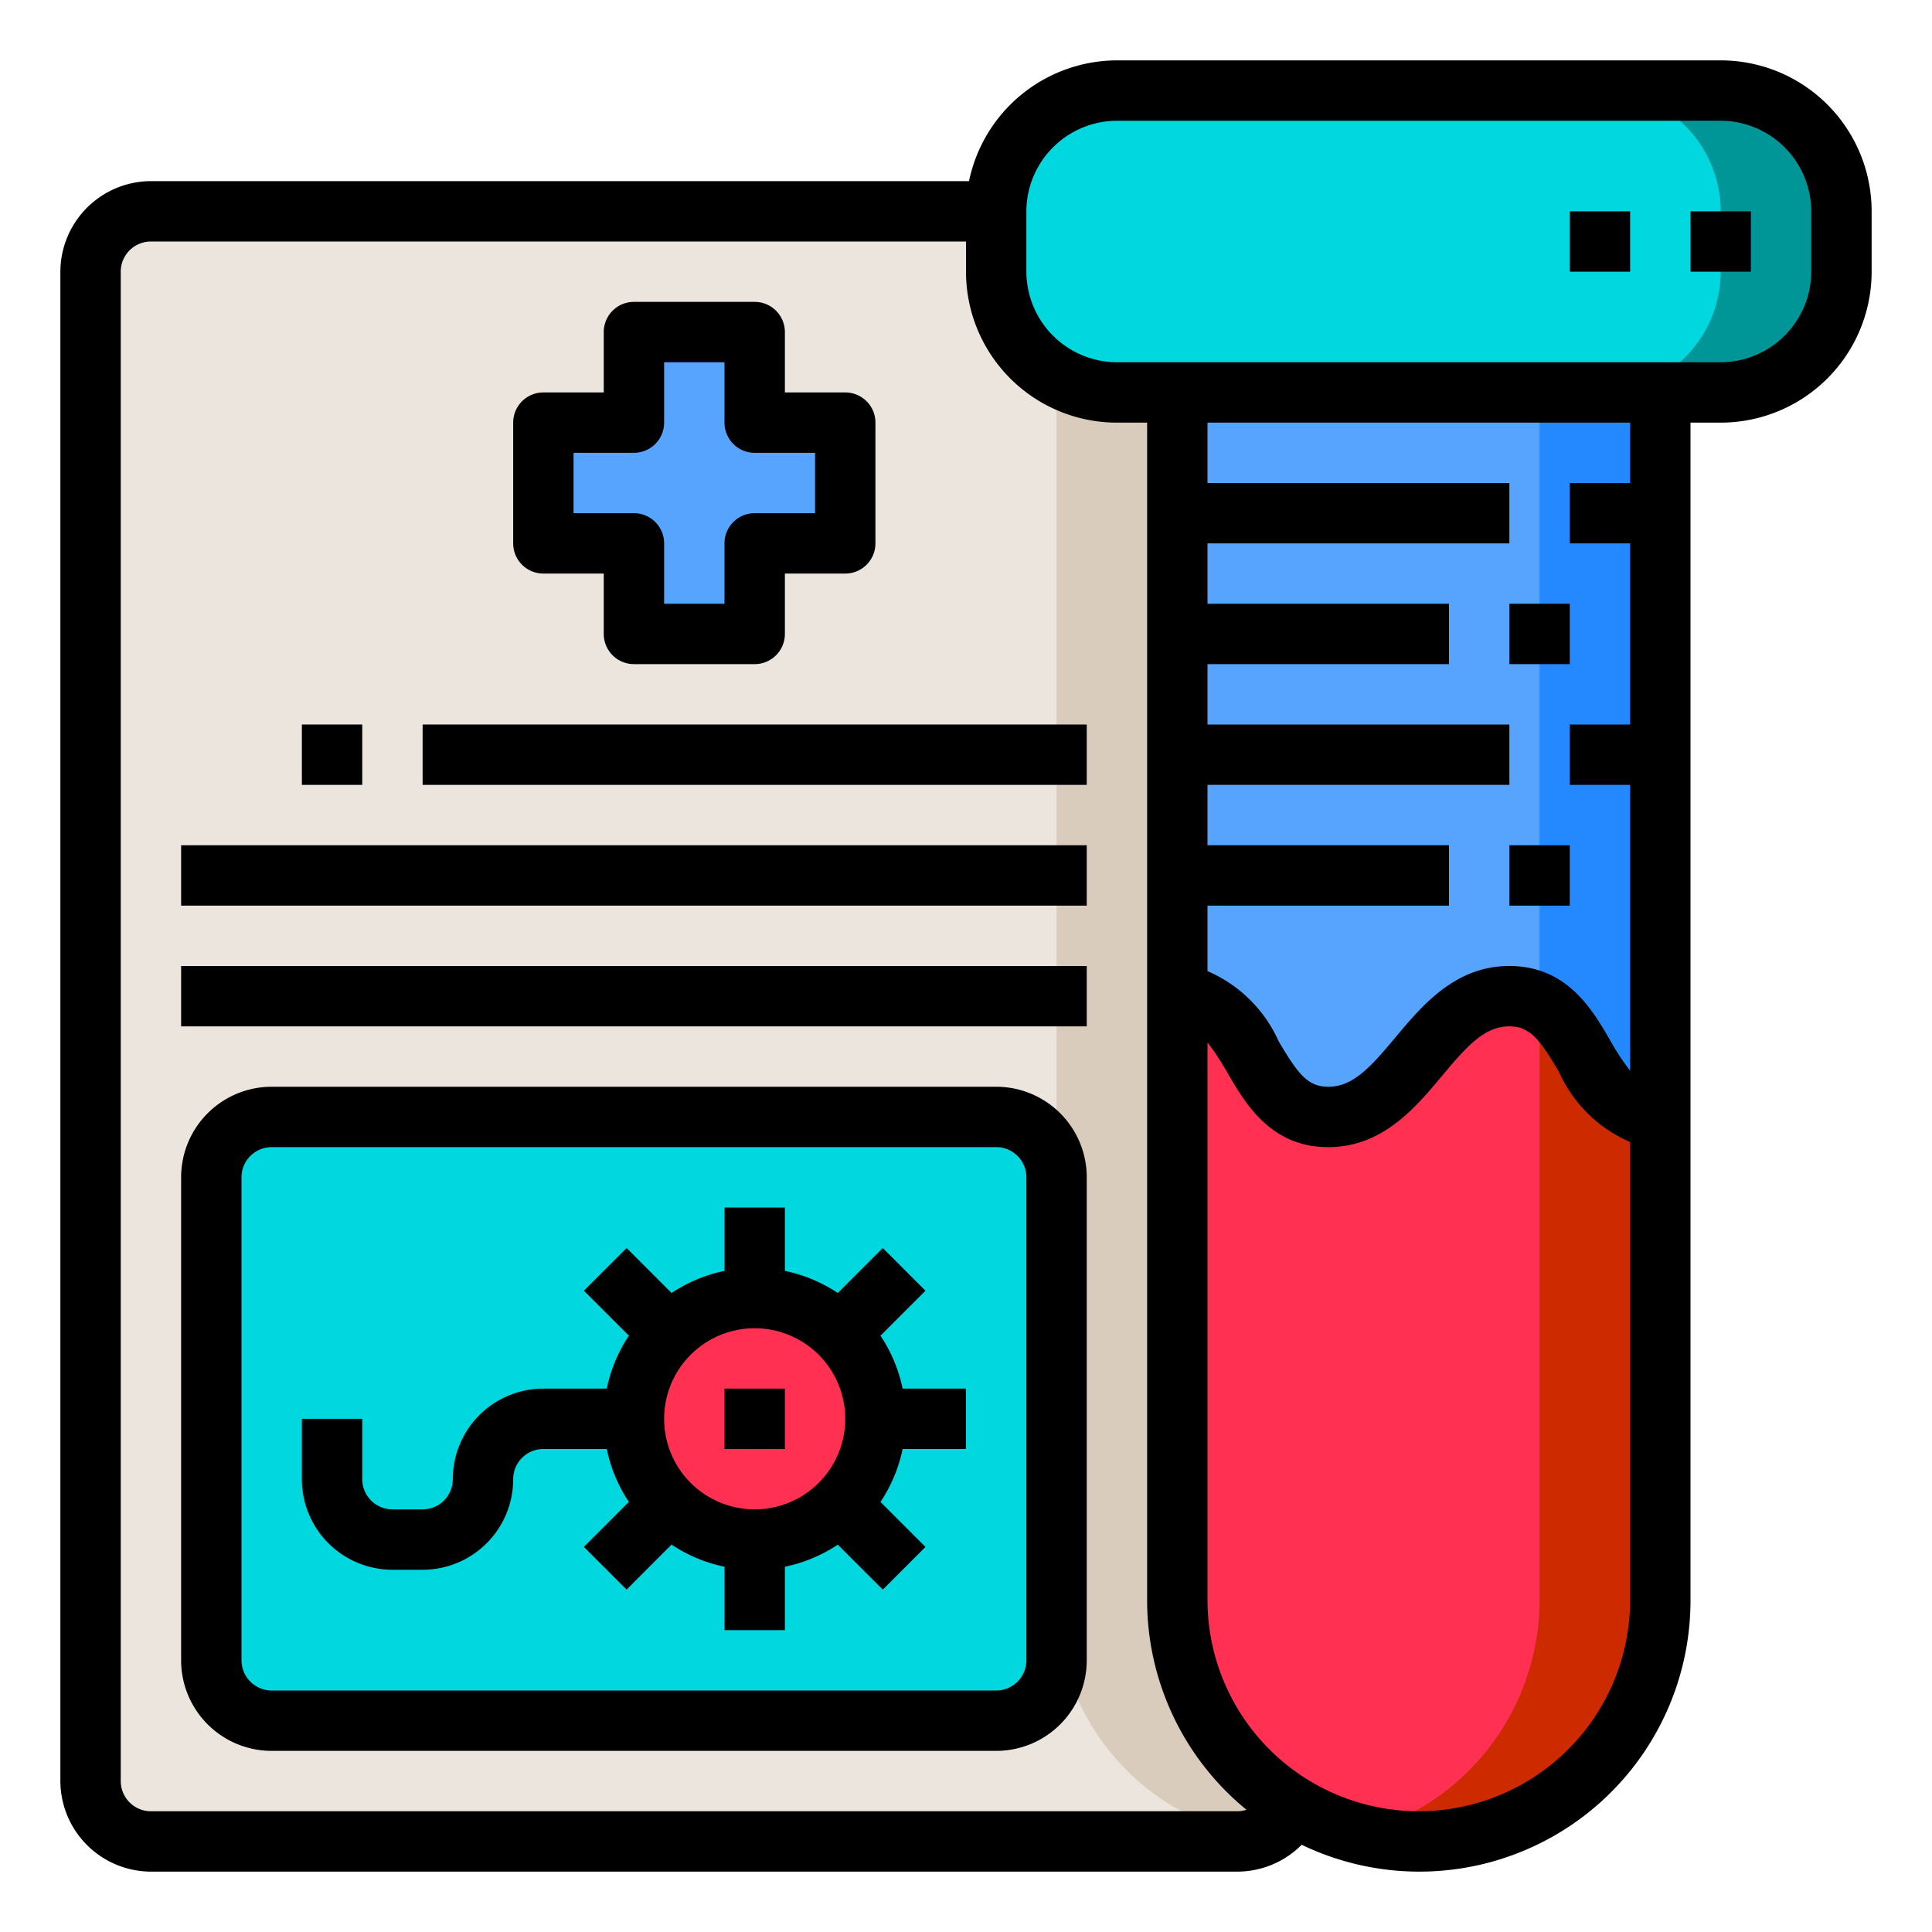 <svg height="512" viewBox="0 0 64 64" width="512" xmlns="http://www.w3.org/2000/svg"><g id="Medical"><rect fill="#00d7df" height="10" rx="4" width="28" x="33" y="3"/><path d="m55 37v16a8 8 0 1 1 -16 0v-20c2.67 0 2.33 4 5 4s3.33-4 6-4 2.33 4 5 4z" fill="#ff3051"/><path d="m55 13v24c-2.67 0-2.33-4-5-4s-3.33 4-6 4-2.33-4-5-4v-20z" fill="#57a4ff"/><path d="m61 7v2a4 4 0 0 1 -4 4h-4a4 4 0 0 0 4-4v-2a4 4 0 0 0 -4-4h4a4 4 0 0 1 4 4z" fill="#009698"/><path d="m55 37v16a8 8 0 0 1 -8 8 7.625 7.625 0 0 1 -1.98-.26 8 8 0 0 0 5.98-7.74v-19.77c1.63.86 1.72 3.77 4 3.77z" fill="#cd2a00"/><path d="m55 13v24c-2.28 0-2.37-2.91-4-3.77v-20.23z" fill="#2488ff"/><path d="m42.82 59.82a2 2 0 0 1 -1.82 1.18h-36a2.006 2.006 0 0 1 -2-2v-50a2.006 2.006 0 0 1 2-2h28v2a4 4 0 0 0 4 4h2v40a7.95 7.95 0 0 0 3.82 6.82z" fill="#ebe5dd"/><path d="m42.82 59.82a2 2 0 0 1 -1.82 1.18l-2.18-1.18a7.95 7.95 0 0 1 -3.82-6.82v-40h4v40a7.95 7.95 0 0 0 3.82 6.82z" fill="#d9ccbc"/><rect fill="#00d7df" height="20" rx="2" width="28" x="7" y="37"/><path d="m27.83 44.17a4.008 4.008 0 1 1 -2.83-1.17 4.025 4.025 0 0 1 2.83 1.17z" fill="#ff3051"/><path d="m28 14v4h-3v3h-4v-3h-3v-4h3v-3h4v3z" fill="#57a4ff"/><path d="m18 19h2v2a1 1 0 0 0 1 1h4a1 1 0 0 0 1-1v-2h2a1 1 0 0 0 1-1v-4a1 1 0 0 0 -1-1h-2v-2a1 1 0 0 0 -1-1h-4a1 1 0 0 0 -1 1v2h-2a1 1 0 0 0 -1 1v4a1 1 0 0 0 1 1zm1-4h2a1 1 0 0 0 1-1v-2h2v2a1 1 0 0 0 1 1h2v2h-2a1 1 0 0 0 -1 1v2h-2v-2a1 1 0 0 0 -1-1h-2z"/><path d="m33 36h-24a3 3 0 0 0 -3 3v16a3 3 0 0 0 3 3h24a3 3 0 0 0 3-3v-16a3 3 0 0 0 -3-3zm1 19a1 1 0 0 1 -1 1h-24a1 1 0 0 1 -1-1v-16a1 1 0 0 1 1-1h24a1 1 0 0 1 1 1z"/><path d="m56 7h2v2h-2z"/><path d="m52 7h2v2h-2z"/><path d="m57 2h-20a5.017 5.017 0 0 0 -4.9 4h-27.1a3.009 3.009 0 0 0 -3 3v50a3.009 3.009 0 0 0 3 3h36a3.013 3.013 0 0 0 2.12-.89 8.982 8.982 0 0 0 12.88-8.11v-39h1a5 5 0 0 0 5-5v-2a5 5 0 0 0 -5-5zm-16 58h-36a1 1 0 0 1 -1-1v-50a1 1 0 0 1 1-1h27v1a5 5 0 0 0 5 5h1v39a8.967 8.967 0 0 0 3.29 6.95.929.929 0 0 1 -.29.05zm13-7a7 7 0 0 1 -14 0v-18.47a9.059 9.059 0 0 1 .64.97c.61 1.06 1.45 2.5 3.36 2.5 1.8 0 2.89-1.31 3.77-2.36.85-1.02 1.42-1.64 2.23-1.64.69 0 1.01.44 1.64 1.5a4.548 4.548 0 0 0 2.36 2.33zm0-37h-2v2h2v6h-2v2h2v9.47a8.136 8.136 0 0 1 -.64-.97c-.61-1.06-1.45-2.5-3.36-2.5-1.8 0-2.89 1.31-3.77 2.36-.85 1.02-1.42 1.64-2.23 1.64-.69 0-1.01-.44-1.64-1.5a4.548 4.548 0 0 0 -2.36-2.33v-2.17h8v-2h-8v-2h10v-2h-10v-2h8v-2h-8v-2h10v-2h-10v-2h14zm6-7a3.009 3.009 0 0 1 -3 3h-20a3.009 3.009 0 0 1 -3-3v-2a3.009 3.009 0 0 1 3-3h20a3.009 3.009 0 0 1 3 3z"/><path d="m50 20h2v2h-2z"/><path d="m50 28h2v2h-2z"/><path d="m29.167 44.247 1.49-1.49-1.414-1.414-1.49 1.49a4.961 4.961 0 0 0 -1.753-.733v-2.1h-2v2.1a4.961 4.961 0 0 0 -1.753.732l-1.49-1.49-1.414 1.414 1.49 1.49a4.969 4.969 0 0 0 -.733 1.754h-2.1a3 3 0 0 0 -3 3 1 1 0 0 1 -1 1h-1a1 1 0 0 1 -1-1v-2h-2v2a3 3 0 0 0 3 3h1a3 3 0 0 0 3-3 1 1 0 0 1 1-1h2.1a4.969 4.969 0 0 0 .732 1.753l-1.49 1.49 1.414 1.414 1.49-1.49a4.961 4.961 0 0 0 1.754.733v2.1h2v-2.1a4.961 4.961 0 0 0 1.753-.732l1.49 1.49 1.414-1.414-1.49-1.49a4.969 4.969 0 0 0 .733-1.754h2.1v-2h-2.1a4.969 4.969 0 0 0 -.733-1.753zm-4.167 5.753a3 3 0 1 1 3-3 3 3 0 0 1 -3 3z"/><path d="m24 46h2v2h-2z"/><path d="m10 24h2v2h-2z"/><path d="m14 24h22v2h-22z"/><path d="m6 28h30v2h-30z"/><path d="m6 32h30v2h-30z"/></g></svg>